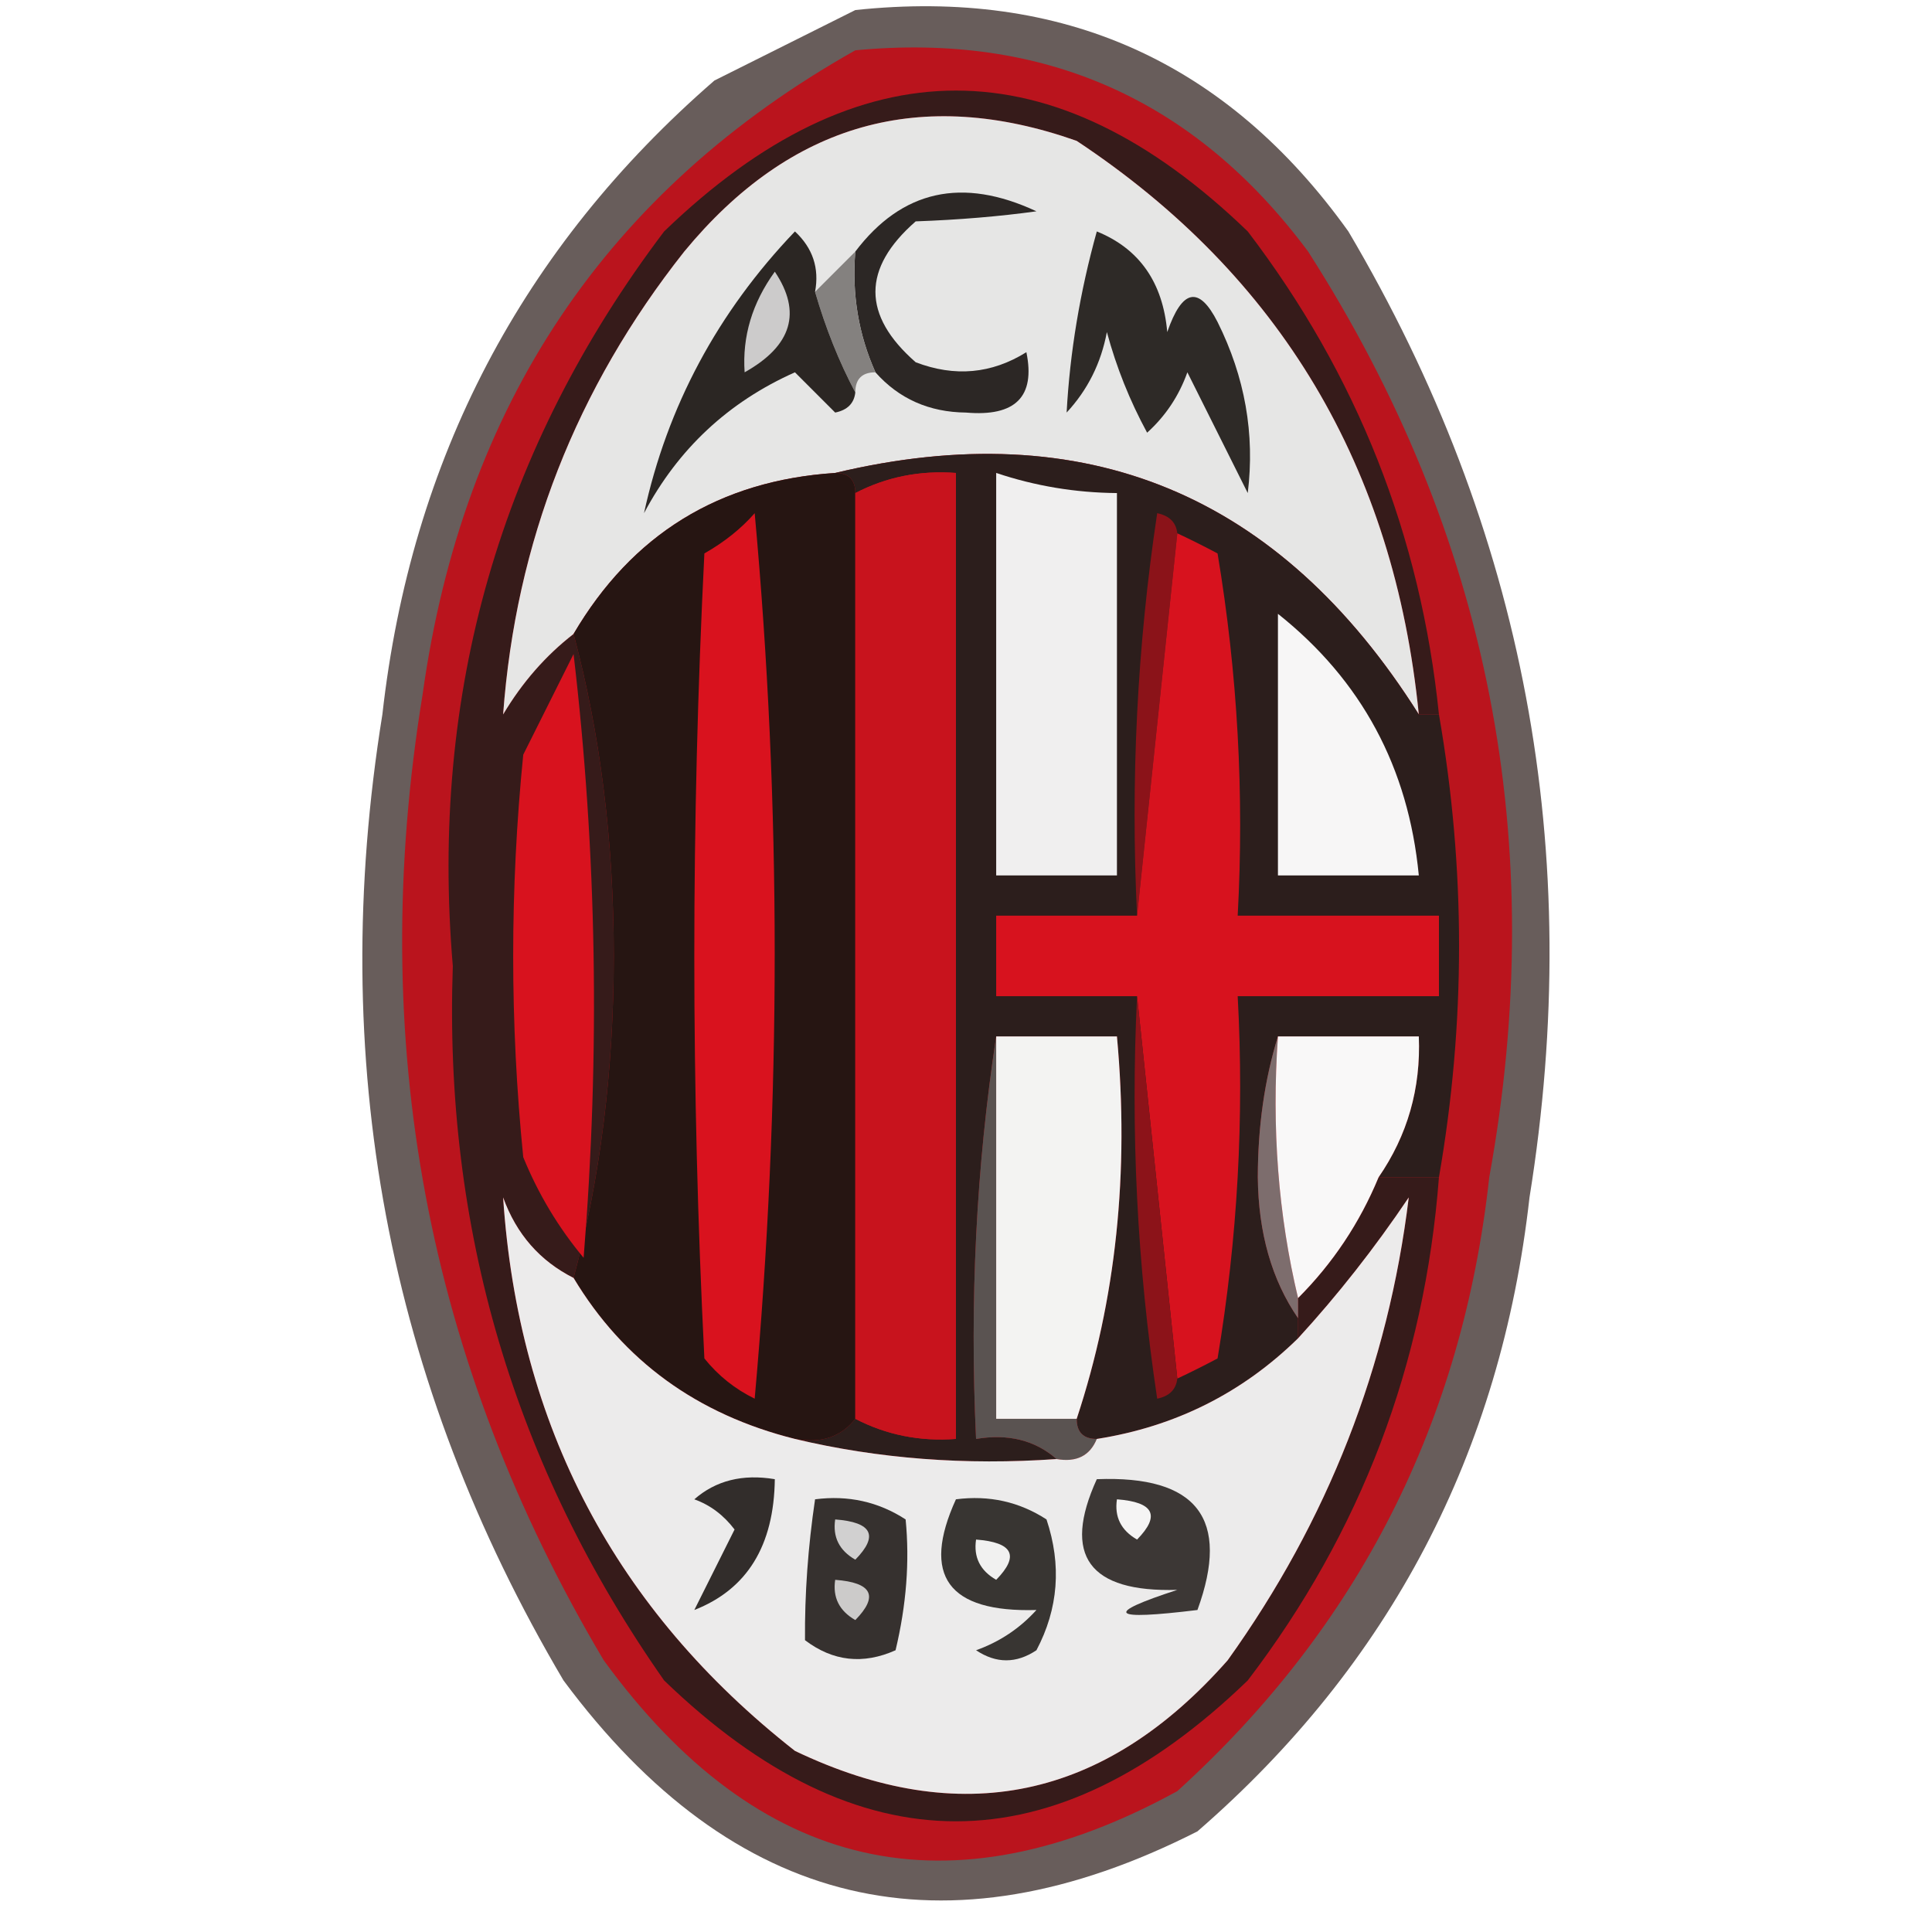 <?xml version="1.0" encoding="UTF-8"?>
<!DOCTYPE svg PUBLIC "-//W3C//DTD SVG 1.1//EN" "http://www.w3.org/Graphics/SVG/1.1/DTD/svg11.dtd">
<svg xmlns="http://www.w3.org/2000/svg" version="1.1" width="96px" height="96px" style="shape-rendering:geometricPrecision; text-rendering:geometricPrecision; image-rendering:optimizeQuality; fill-rule:evenodd; clip-rule:evenodd" xmlns:xlink="http://www.w3.org/1999/xlink">
<g><path style="opacity:0.685" fill="#241311" d="M 42.5,0.5 C 52.8,-0.6 60.966,3.066 67,11.5C 75.767,26.34 78.767,42.34 76,59.5C 74.573,72.19 69.073,82.69 59.5,91C 46.943,97.374 36.443,94.874 28,83.5C 19.233,68.66 16.233,52.66 19,35.5C 20.427,22.81 25.927,12.31 35.5,4C 37.925,2.787 40.258,1.621 42.5,0.5 Z"/></g>
<g><path style="opacity:0.992" fill="#ba141d" d="M 42.5,2.5 C 51.879,1.606 59.379,4.94 65,12.5C 74.014,26.58 77.014,41.914 74,58.5C 72.666,70.668 67.5,80.835 58.5,89C 47.176,95.21 37.676,93.043 30,82.5C 21.194,67.675 18.194,51.675 21,34.5C 23.002,20.108 30.169,9.441 42.5,2.5 Z"/></g>
<g><path style="opacity:0.98" fill="#331c1a" d="M 71.5,35.5 C 71.167,35.5 70.833,35.5 70.5,35.5C 69.278,23.204 63.611,13.704 53.5,7C 45.773,4.271 39.273,6.104 34,12.5C 28.629,19.288 25.629,26.955 25,35.5C 25.949,33.907 27.115,32.574 28.5,31.5C 29.828,36.456 30.495,41.789 30.5,47.5C 30.495,53.211 29.828,58.544 28.5,63.5C 26.827,62.657 25.66,61.324 25,59.5C 25.753,70.84 30.586,80.007 39.5,87C 47.721,90.934 54.887,89.434 61,82.5C 65.979,75.554 68.979,67.888 70,59.5C 68.303,62.02 66.469,64.353 64.5,66.5C 64.5,66.167 64.5,65.833 64.5,65.5C 64.5,65.167 64.5,64.833 64.5,64.5C 66.225,62.772 67.559,60.772 68.5,58.5C 69.5,58.5 70.5,58.5 71.5,58.5C 70.793,67.791 67.626,76.125 62,83.5C 52.333,92.833 42.667,92.833 33,83.5C 25.55,72.871 22.05,61.037 22.5,48C 21.354,34.444 24.854,22.278 33,11.5C 42.667,2.167 52.333,2.167 62,11.5C 67.427,18.615 70.593,26.615 71.5,35.5 Z"/></g>
<g><path style="opacity:1" fill="#e6e6e5" d="M 70.5,35.5 C 63.586,24.535 53.919,20.535 41.5,23.5C 35.747,23.876 31.414,26.543 28.5,31.5C 27.115,32.574 25.949,33.907 25,35.5C 25.629,26.955 28.629,19.288 34,12.5C 39.273,6.104 45.773,4.271 53.5,7C 63.611,13.704 69.278,23.204 70.5,35.5 Z"/></g>
<g><path style="opacity:0.998" fill="#2c2725" d="M 43.5,18.5 C 42.659,16.621 42.325,14.621 42.5,12.5C 44.816,9.445 47.816,8.779 51.5,10.5C 49.657,10.755 47.657,10.922 45.5,11C 42.833,13.333 42.833,15.667 45.5,18C 47.441,18.743 49.274,18.576 51,17.5C 51.456,19.713 50.456,20.713 48,20.5C 46.167,20.481 44.667,19.815 43.5,18.5 Z"/></g>
<g><path style="opacity:0.961" fill="#817e7c" d="M 42.5,12.5 C 42.325,14.621 42.659,16.621 43.5,18.5C 42.833,18.5 42.5,18.833 42.5,19.5C 41.691,17.972 41.024,16.306 40.5,14.5C 41.167,13.833 41.833,13.167 42.5,12.5 Z"/></g>
<g><path style="opacity:0.997" fill="#2e2a27" d="M 54.5,11.5 C 56.614,12.36 57.781,14.027 58,16.5C 58.743,14.355 59.577,14.189 60.5,16C 61.861,18.73 62.361,21.563 62,24.5C 61,22.5 60,20.5 59,18.5C 58.581,19.672 57.915,20.672 57,21.5C 56.138,19.913 55.471,18.246 55,16.5C 54.71,18.044 54.044,19.377 53,20.5C 53.162,17.512 53.662,14.511 54.5,11.5 Z"/></g>
<g><path style="opacity:0.998" fill="#2b2623" d="M 40.5,14.5 C 41.024,16.306 41.691,17.972 42.5,19.5C 42.44,20.043 42.107,20.376 41.5,20.5C 40.833,19.833 40.167,19.167 39.5,18.5C 36.195,19.972 33.695,22.305 32,25.5C 33.16,20.184 35.66,15.517 39.5,11.5C 40.386,12.325 40.719,13.325 40.5,14.5 Z"/></g>
<g><path style="opacity:0.98" fill="#cfcece" d="M 38.5,13.5 C 39.852,15.515 39.352,17.182 37,18.5C 36.878,16.718 37.378,15.052 38.5,13.5 Z"/></g>
<g><path style="opacity:1" fill="#2c1e1c" d="M 41.5,23.5 C 53.919,20.535 63.586,24.535 70.5,35.5C 70.833,35.5 71.167,35.5 71.5,35.5C 72.833,43.167 72.833,50.833 71.5,58.5C 70.5,58.5 69.5,58.5 68.5,58.5C 69.939,56.412 70.606,54.079 70.5,51.5C 68.167,51.5 65.833,51.5 63.5,51.5C 62.837,53.641 62.503,55.975 62.5,58.5C 62.529,61.27 63.195,63.603 64.5,65.5C 64.5,65.833 64.5,66.167 64.5,66.5C 61.718,69.224 58.385,70.891 54.5,71.5C 53.833,71.5 53.5,71.167 53.5,70.5C 55.456,64.588 56.123,58.255 55.5,51.5C 53.5,51.5 51.5,51.5 49.5,51.5C 48.509,57.979 48.176,64.646 48.5,71.5C 50.099,71.232 51.432,71.566 52.5,72.5C 47.968,72.818 43.634,72.485 39.5,71.5C 40.791,71.737 41.791,71.404 42.5,70.5C 44.042,71.301 45.709,71.634 47.5,71.5C 47.5,55.5 47.5,39.5 47.5,23.5C 45.709,23.366 44.042,23.699 42.5,24.5C 42.5,23.833 42.167,23.5 41.5,23.5 Z"/></g>
<g><path style="opacity:1" fill="#261512" d="M 41.5,23.5 C 42.167,23.5 42.5,23.833 42.5,24.5C 42.5,39.833 42.5,55.167 42.5,70.5C 41.791,71.404 40.791,71.737 39.5,71.5C 34.639,70.283 30.972,67.616 28.5,63.5C 29.828,58.544 30.495,53.211 30.5,47.5C 30.495,41.789 29.828,36.456 28.5,31.5C 31.414,26.543 35.747,23.876 41.5,23.5 Z"/></g>
<g><path style="opacity:1" fill="#c8131d" d="M 42.5,70.5 C 42.5,55.167 42.5,39.833 42.5,24.5C 44.042,23.699 45.709,23.366 47.5,23.5C 47.5,39.5 47.5,55.5 47.5,71.5C 45.709,71.634 44.042,71.301 42.5,70.5 Z"/></g>
<g><path style="opacity:1" fill="#f0efef" d="M 49.5,23.5 C 51.435,24.149 53.435,24.483 55.5,24.5C 55.5,30.833 55.5,37.167 55.5,43.5C 53.5,43.5 51.5,43.5 49.5,43.5C 49.5,36.833 49.5,30.167 49.5,23.5 Z"/></g>
<g><path style="opacity:1" fill="#d9121e" d="M 37.5,25.5 C 38.826,40.005 38.826,54.672 37.5,69.5C 36.522,69.023 35.689,68.357 35,67.5C 34.333,54.167 34.333,40.833 35,27.5C 35.995,26.934 36.828,26.267 37.5,25.5 Z"/></g>
<g><path style="opacity:0.941" fill="#911219" d="M 58.5,26.5 C 57.833,32.833 57.167,39.167 56.5,45.5C 56.17,38.8 56.503,32.133 57.5,25.5C 58.107,25.624 58.44,25.957 58.5,26.5 Z"/></g>
<g><path style="opacity:1" fill="#d7121e" d="M 58.5,26.5 C 59.15,26.804 59.816,27.137 60.5,27.5C 61.496,33.463 61.829,39.463 61.5,45.5C 64.833,45.5 68.167,45.5 71.5,45.5C 71.5,46.833 71.5,48.167 71.5,49.5C 68.167,49.5 64.833,49.5 61.5,49.5C 61.829,55.537 61.496,61.537 60.5,67.5C 59.816,67.863 59.15,68.196 58.5,68.5C 57.833,62.167 57.167,55.833 56.5,49.5C 54.167,49.5 51.833,49.5 49.5,49.5C 49.5,48.167 49.5,46.833 49.5,45.5C 51.833,45.5 54.167,45.5 56.5,45.5C 57.167,39.167 57.833,32.833 58.5,26.5 Z"/></g>
<g><path style="opacity:1" fill="#f7f6f6" d="M 63.5,30.5 C 67.651,33.8 69.985,38.133 70.5,43.5C 68.167,43.5 65.833,43.5 63.5,43.5C 63.5,39.167 63.5,34.833 63.5,30.5 Z"/></g>
<g><path style="opacity:1" fill="#d8121e" d="M 28.5,32.5 C 29.658,42.325 29.825,52.325 29,62.5C 27.748,60.999 26.748,59.333 26,57.5C 25.333,50.833 25.333,44.167 26,37.5C 26.847,35.807 27.68,34.14 28.5,32.5 Z"/></g>
<g><path style="opacity:0.941" fill="#921219" d="M 56.5,49.5 C 57.167,55.833 57.833,62.167 58.5,68.5C 58.44,69.043 58.107,69.376 57.5,69.5C 56.503,62.867 56.17,56.2 56.5,49.5 Z"/></g>
<g><path style="opacity:1" fill="#5a5351" d="M 49.5,51.5 C 49.5,57.833 49.5,64.167 49.5,70.5C 50.833,70.5 52.167,70.5 53.5,70.5C 53.5,71.167 53.833,71.5 54.5,71.5C 54.158,72.338 53.492,72.672 52.5,72.5C 51.432,71.566 50.099,71.232 48.5,71.5C 48.176,64.646 48.509,57.979 49.5,51.5 Z"/></g>
<g><path style="opacity:1" fill="#f3f3f2" d="M 49.5,51.5 C 51.5,51.5 53.5,51.5 55.5,51.5C 56.123,58.255 55.456,64.588 53.5,70.5C 52.167,70.5 50.833,70.5 49.5,70.5C 49.5,64.167 49.5,57.833 49.5,51.5 Z"/></g>
<g><path style="opacity:0.941" fill="#797372" d="M 63.5,51.5 C 63.182,56.032 63.515,60.366 64.5,64.5C 64.5,64.833 64.5,65.167 64.5,65.5C 63.195,63.603 62.529,61.27 62.5,58.5C 62.503,55.975 62.837,53.641 63.5,51.5 Z"/></g>
<g><path style="opacity:1" fill="#f9f8f8" d="M 63.5,51.5 C 65.833,51.5 68.167,51.5 70.5,51.5C 70.606,54.079 69.939,56.412 68.5,58.5C 67.559,60.772 66.225,62.772 64.5,64.5C 63.515,60.366 63.182,56.032 63.5,51.5 Z"/></g>
<g><path style="opacity:1" fill="#ecebeb" d="M 28.5,63.5 C 30.972,67.616 34.639,70.283 39.5,71.5C 43.634,72.485 47.968,72.818 52.5,72.5C 53.492,72.672 54.158,72.338 54.5,71.5C 58.385,70.891 61.718,69.224 64.5,66.5C 66.469,64.353 68.303,62.02 70,59.5C 68.979,67.888 65.979,75.554 61,82.5C 54.887,89.434 47.721,90.934 39.5,87C 30.586,80.007 25.753,70.84 25,59.5C 25.66,61.324 26.827,62.657 28.5,63.5 Z"/></g>
<g><path style="opacity:0.992" fill="#3b3634" d="M 54.5,73.5 C 59.486,73.305 61.152,75.472 59.5,80C 55.147,80.533 54.814,80.199 58.5,79C 54.105,79.128 52.771,77.294 54.5,73.5 Z"/></g>
<g><path style="opacity:0.996" fill="#322d2b" d="M 34.5,74.5 C 35.568,73.566 36.901,73.232 38.5,73.5C 38.459,76.805 37.125,78.972 34.5,80C 35.167,78.667 35.833,77.333 36.5,76C 35.956,75.283 35.289,74.783 34.5,74.5 Z"/></g>
<g><path style="opacity:1" fill="#f5f4f4" d="M 55.5,74.5 C 57.337,74.639 57.67,75.306 56.5,76.5C 55.703,76.043 55.369,75.376 55.5,74.5 Z"/></g>
<g><path style="opacity:0.996" fill="#36312f" d="M 40.5,74.5 C 42.144,74.287 43.644,74.62 45,75.5C 45.205,77.582 45.038,79.749 44.5,82C 42.888,82.72 41.388,82.554 40,81.5C 39.982,79.203 40.149,76.87 40.5,74.5 Z"/></g>
<g><path style="opacity:0.98" fill="#d4d3d3" d="M 41.5,75.5 C 43.337,75.639 43.67,76.306 42.5,77.5C 41.703,77.043 41.369,76.376 41.5,75.5 Z"/></g>
<g><path style="opacity:0.976" fill="#34302d" d="M 47.5,74.5 C 49.144,74.287 50.644,74.62 52,75.5C 52.758,77.769 52.591,79.936 51.5,82C 50.5,82.667 49.5,82.667 48.5,82C 49.672,81.581 50.672,80.915 51.5,80C 47.105,80.128 45.771,78.294 47.5,74.5 Z"/></g>
<g><path style="opacity:0.98" fill="#f4f4f3" d="M 48.5,76.5 C 50.337,76.639 50.67,77.306 49.5,78.5C 48.703,78.043 48.369,77.376 48.5,76.5 Z"/></g>
<g><path style="opacity:0.941" fill="#d5d4d3" d="M 41.5,78.5 C 43.337,78.639 43.67,79.306 42.5,80.5C 41.703,80.043 41.369,79.376 41.5,78.5 Z"/></g>
</svg>
